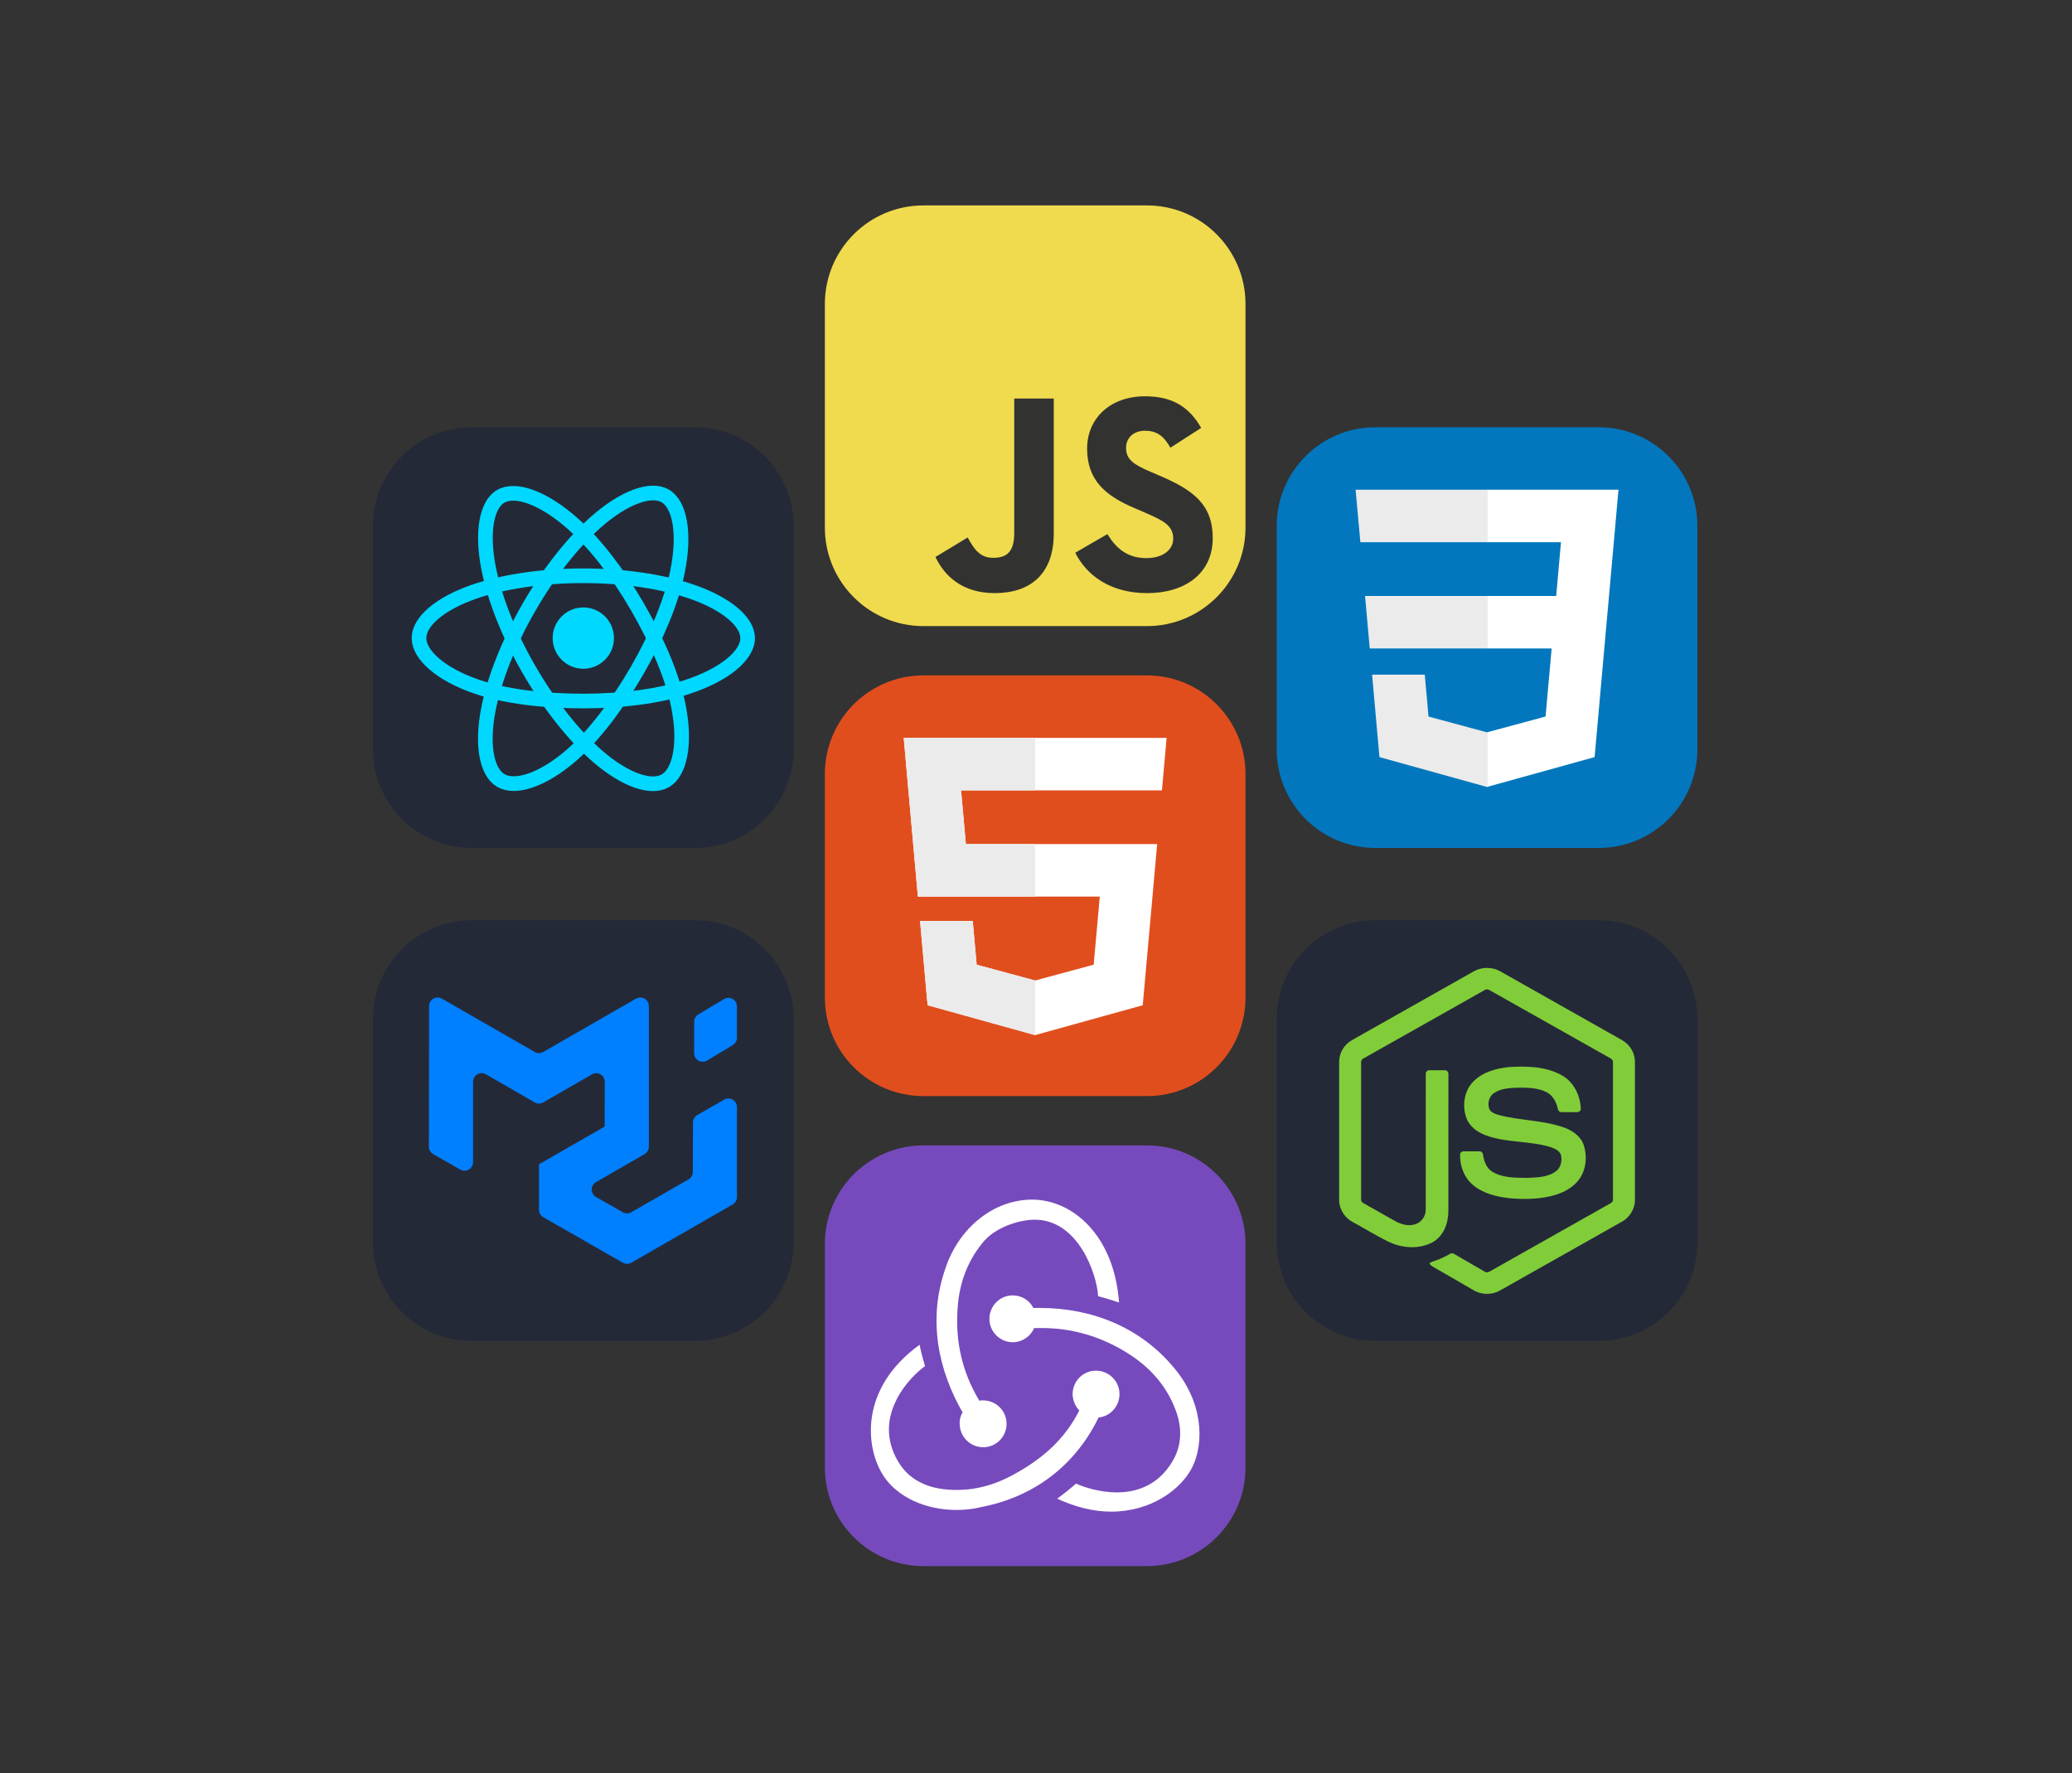 <svg width="1261" height="1079" viewBox="0 0 1261 1079" fill="none" xmlns="http://www.w3.org/2000/svg">
<rect x="0" y="0" width="1261" height="1079" fill="#333333" stroke="none"/>
<g id="master">
<g id="JavaScript" clip-path="url(#clip0_1_19)">
<path id="Vector" d="M698 125H562C528.863 125 502 151.863 502 185V321C502 354.137 528.863 381 562 381H698C731.137 381 758 354.137 758 321V185C758 151.863 731.137 125 698 125Z" fill="#F0DB4F"/>
<path id="Vector_2" d="M569.312 338.932L588.903 327.076C592.682 333.777 596.12 339.447 604.367 339.447C612.272 339.447 617.256 336.355 617.256 324.327V242.529H641.314V324.667C641.314 349.584 626.708 360.926 605.398 360.926C586.153 360.926 574.982 350.959 569.311 338.93" fill="#323330"/>
<path id="Vector_3" d="M654.381 336.354L673.969 325.013C679.126 333.434 685.828 339.62 697.684 339.62C707.653 339.62 714.009 334.636 714.009 327.762C714.009 319.514 707.479 316.592 696.481 311.782L690.468 309.203C673.111 301.815 661.597 292.535 661.597 272.945C661.597 254.901 675.345 241.153 696.826 241.153C712.12 241.153 723.118 246.481 731.022 260.4L712.291 272.429C708.166 265.04 703.7 262.119 696.826 262.119C689.78 262.119 685.312 266.587 685.312 272.429C685.312 279.646 689.78 282.568 700.09 287.037L706.104 289.614C726.553 298.379 738.067 307.313 738.067 327.418C738.067 349.072 721.055 360.928 698.2 360.928C675.861 360.928 661.426 350.274 654.381 336.354Z" fill="#323330"/>
</g>
<g id="React-Dark" clip-path="url(#clip1_1_19)">
<path id="Vector_4" d="M423 260H287C253.863 260 227 286.863 227 320V456C227 489.137 253.863 516 287 516H423C456.137 516 483 489.137 483 456V320C483 286.863 456.137 260 423 260Z" fill="#242938"/>
<path id="Vector_5" d="M355.001 406.951C365.305 406.951 373.657 398.598 373.657 388.295C373.657 377.992 365.305 369.639 355.001 369.639C344.698 369.639 336.345 377.992 336.345 388.295C336.345 398.598 344.698 406.951 355.001 406.951Z" fill="#00D8FF"/>
<path id="Vector_6" fill-rule="evenodd" clip-rule="evenodd" d="M355.002 350.363C380.05 350.363 403.319 353.957 420.864 359.998C442.003 367.275 455 378.306 455 388.295C455 398.704 441.226 410.423 418.525 417.944C401.363 423.63 378.779 426.598 355.002 426.598C330.624 426.598 307.539 423.812 290.183 417.881C268.226 410.376 255 398.506 255 388.295C255 378.387 267.41 367.441 288.251 360.175C305.862 354.035 329.705 350.363 354.998 350.363H355.002Z" stroke="#00D8FF" stroke-width="8.911"/>
<path id="Vector_7" fill-rule="evenodd" clip-rule="evenodd" d="M321.981 369.438C334.495 347.74 349.232 329.378 363.23 317.197C380.094 302.521 396.144 296.773 404.796 301.762C413.813 306.962 417.084 324.75 412.259 348.171C408.614 365.879 399.9 386.925 388.021 407.523C375.842 428.641 361.897 447.247 348.09 459.315C330.619 474.587 313.728 480.114 304.883 475.013C296.3 470.067 293.018 453.846 297.136 432.161C300.615 413.838 309.345 391.349 321.977 369.438H321.981Z" stroke="#00D8FF" stroke-width="8.911"/>
<path id="Vector_8" fill-rule="evenodd" clip-rule="evenodd" d="M322.012 407.578C309.463 385.904 300.919 363.962 297.353 345.752C293.06 323.811 296.095 307.036 304.74 302.032C313.748 296.816 330.792 302.866 348.674 318.744C362.194 330.748 376.077 348.805 387.99 369.383C400.204 390.481 409.358 411.856 412.919 429.844C417.425 452.608 413.778 470.001 404.941 475.116C396.367 480.08 380.676 474.825 363.945 460.427C349.809 448.263 334.685 429.468 322.012 407.578Z" stroke="#00D8FF" stroke-width="8.911"/>
</g>
<g id="CSS" clip-path="url(#clip2_1_19)">
<path id="Vector_9" d="M973 260H837C803.863 260 777 286.863 777 320V456C777 489.137 803.863 516 837 516H973C1006.14 516 1033 489.137 1033 456V320C1033 286.863 1006.14 260 973 260Z" fill="#0277BD"/>
<path id="Vector_10" d="M830.753 362.651L833.615 394.593H905.096V362.651H830.753Z" fill="#EBEBEB"/>
<path id="Vector_11" d="M905.095 298H904.985H825L827.904 329.942H905.095V298Z" fill="#EBEBEB"/>
<path id="Vector_12" d="M905.095 478.841V445.608L904.955 445.645L869.381 436.04L867.107 410.564H849.821H835.042L839.517 460.718L904.948 478.882L905.095 478.841Z" fill="#EBEBEB"/>
<path id="Vector_13" d="M944.318 394.593L940.61 436.019L904.985 445.635V478.866L970.468 460.718L970.948 455.321L978.454 371.229L979.233 362.651L985 298H904.985V329.942H949.994L947.088 362.651H904.985V394.593H944.318Z" fill="white"/>
</g>
<g id="HTML" clip-path="url(#clip3_1_19)">
<path id="Vector_14" d="M698 411H562C528.863 411 502 437.863 502 471V607C502 640.137 528.863 667 562 667H698C731.137 667 758 640.137 758 607V471C758 437.863 731.137 411 698 411Z" fill="#E14E1D"/>
<path id="Vector_15" d="M550 449L558.61 545.593H669.32L665.605 587.023L629.959 596.661L594.38 587.037L592.001 560.435H559.939L564.524 611.716L629.951 629.888L695.461 611.716L704.244 513.655H587.824L584.901 480.945H707.041H707.139L710 449H550Z" fill="white"/>
<path id="Vector_16" d="M630 449H550L558.61 545.593H630V513.655H587.824L584.901 480.945H630V449Z" fill="#EBEBEB"/>
<path id="Vector_17" d="M630 596.647L629.959 596.661L594.38 587.037L592.001 560.435H559.939L564.524 611.716L629.951 629.888L630 629.874V596.647Z" fill="#EBEBEB"/>
</g>
<g id="MaterialUI-Dark" clip-path="url(#clip4_1_19)">
<path id="Vector_18" d="M423 560H287C253.863 560 227 586.863 227 620V756C227 789.137 253.863 816 287 816H423C456.137 816 483 789.137 483 756V620C483 586.863 456.137 560 423 560Z" fill="#242938"/>
<path id="Vector_19" fill-rule="evenodd" clip-rule="evenodd" d="M419.031 717.671C419.823 717.216 420.482 716.561 420.941 715.771C421.4 714.981 421.643 714.084 421.646 713.171L421.74 683.03C421.742 682.117 421.986 681.22 422.445 680.43C422.903 679.64 423.562 678.985 424.354 678.53L440.693 669.145C441.485 668.69 442.382 668.452 443.295 668.453C444.208 668.455 445.105 668.696 445.895 669.154C446.686 669.611 447.342 670.268 447.798 671.059C448.254 671.85 448.495 672.747 448.495 673.661V728.457C448.495 729.374 448.253 730.273 447.794 731.066C447.335 731.859 446.675 732.517 445.88 732.973L384.219 768.39C383.431 768.842 382.539 769.08 381.631 769.081C380.723 769.082 379.83 768.845 379.042 768.395L330.651 740.718C329.854 740.262 329.191 739.605 328.73 738.811C328.269 738.017 328.026 737.115 328.026 736.197V708.567C328.026 708.536 328.063 708.515 328.094 708.53C328.12 708.546 328.156 708.53 328.156 708.494V708.463C328.156 708.442 328.167 708.421 328.188 708.411L368.042 685.515C368.078 685.494 368.062 685.437 368.021 685.437C368.01 685.437 367.999 685.432 367.991 685.424C367.984 685.417 367.979 685.406 367.979 685.395L368.057 658.306C368.061 657.39 367.823 656.49 367.367 655.695C366.912 654.9 366.254 654.24 365.462 653.78C364.67 653.321 363.77 653.078 362.854 653.077C361.938 653.076 361.038 653.317 360.245 653.775L330.625 670.843C329.834 671.298 328.938 671.538 328.026 671.538C327.114 671.538 326.218 671.298 325.427 670.843L295.714 653.734C294.922 653.278 294.024 653.038 293.111 653.039C292.197 653.039 291.3 653.28 290.509 653.737C289.718 654.194 289.061 654.851 288.605 655.642C288.148 656.433 287.907 657.33 287.906 658.244V707.202C287.907 708.115 287.668 709.011 287.213 709.802C286.758 710.593 286.103 711.251 285.314 711.709C284.525 712.168 283.629 712.411 282.717 712.414C281.804 712.417 280.907 712.181 280.115 711.728L263.625 702.301C262.826 701.845 262.163 701.185 261.702 700.389C261.241 699.594 260.999 698.69 261 697.77L261.146 612.197C261.148 611.285 261.389 610.389 261.846 609.599C262.303 608.81 262.96 608.154 263.75 607.698C264.54 607.242 265.436 607.001 266.348 607C267.26 606.999 268.157 607.238 268.948 607.692L325.432 640.135C326.222 640.588 327.116 640.826 328.026 640.826C328.936 640.826 329.831 640.588 330.62 640.135L387.089 607.692C387.881 607.237 388.779 606.998 389.692 607C390.606 607.002 391.503 607.244 392.294 607.702C393.084 608.16 393.74 608.818 394.196 609.61C394.652 610.401 394.891 611.299 394.891 612.213V697.806C394.891 698.722 394.65 699.622 394.192 700.414C393.734 701.207 393.075 701.865 392.281 702.322L362.708 719.353C361.914 719.811 361.255 720.471 360.797 721.265C360.339 722.059 360.099 722.961 360.101 723.878C360.103 724.794 360.347 725.694 360.809 726.487C361.27 727.279 361.933 727.935 362.729 728.39L379.042 737.676C379.83 738.125 380.722 738.36 381.629 738.358C382.536 738.356 383.427 738.118 384.214 737.666L419.031 717.671ZM422.453 640.89C422.454 641.811 422.699 642.715 423.163 643.511C423.627 644.306 424.294 644.964 425.096 645.418C425.897 645.872 426.805 646.105 427.726 646.094C428.647 646.082 429.548 645.827 430.339 645.353L445.964 635.978C446.735 635.516 447.373 634.862 447.817 634.08C448.261 633.298 448.494 632.414 448.495 631.515V612.411C448.493 611.49 448.247 610.586 447.783 609.791C447.318 608.997 446.651 608.339 445.85 607.886C445.048 607.433 444.141 607.2 443.221 607.212C442.3 607.224 441.399 607.479 440.609 607.952L424.984 617.327C424.213 617.789 423.574 618.443 423.131 619.226C422.687 620.008 422.454 620.892 422.453 621.791V640.895V640.89Z" fill="#007FFF"/>
</g>
<g id="NodeJS-Dark" clip-path="url(#clip5_1_19)">
<path id="Vector_20" d="M973 560H837C803.863 560 777 586.863 777 620V756C777 789.137 803.863 816 837 816H973C1006.14 816 1033 789.137 1033 756V620C1033 586.863 1006.14 560 973 560Z" fill="#242938"/>
<path id="Vector_21" d="M896.878 591.116C901.797 588.301 908.203 588.288 913.117 591.116C937.839 605.085 962.569 619.033 987.287 633.011C991.937 635.63 995.046 640.804 994.999 646.161V730.206C995.034 735.785 991.617 741.083 986.712 743.642C962.071 757.535 937.442 771.444 912.805 785.337C907.786 788.207 901.251 787.986 896.387 784.88C889 780.598 881.6 776.336 874.212 772.058C872.702 771.158 871 770.442 869.935 768.978C870.877 767.708 872.562 767.55 873.931 766.995C877.014 766.014 879.847 764.44 882.679 762.913C883.396 762.423 884.27 762.611 884.957 763.049C891.274 766.671 897.536 770.399 903.874 773.986C905.226 774.767 906.595 773.73 907.751 773.086C931.931 759.419 956.141 745.805 980.318 732.134C981.214 731.703 981.709 730.752 981.636 729.771C981.653 702.046 981.64 674.317 981.645 646.592C981.747 645.478 981.103 644.455 980.096 643.999C955.541 630.17 930.997 616.32 906.446 602.488C905.575 601.889 904.426 601.888 903.554 602.484C879.002 616.32 854.464 630.183 829.912 644.011C828.909 644.467 828.236 645.474 828.355 646.592C828.36 674.317 828.355 702.046 828.355 729.775C828.268 730.756 828.801 731.687 829.691 732.109C836.242 735.824 842.802 739.513 849.358 743.216C853.052 745.203 857.586 746.385 861.656 744.862C865.246 743.574 867.763 739.909 867.695 736.097C867.729 708.534 867.678 680.967 867.72 653.408C867.631 652.184 868.791 651.173 869.981 651.288C873.129 651.267 876.281 651.246 879.429 651.297C880.743 651.267 881.647 652.585 881.485 653.817C881.472 681.555 881.519 709.293 881.464 737.03C881.472 744.423 878.435 752.467 871.597 756.084C863.174 760.447 852.762 759.522 844.44 755.338C837.236 751.742 830.36 747.498 823.284 743.646C818.366 741.101 814.966 735.782 815.001 730.207V646.161C814.949 640.693 818.183 635.425 822.976 632.844C847.613 618.941 872.246 605.026 896.878 591.116Z" fill="#81CD39"/>
<path id="Vector_22" d="M918.372 649.335C929.117 648.643 940.62 648.926 950.289 654.219C957.776 658.275 961.926 666.789 962.058 675.106C961.849 676.227 960.676 676.846 959.605 676.769C956.488 676.765 953.369 676.812 950.252 676.748C948.929 676.799 948.161 675.58 947.995 674.411C947.099 670.431 944.928 666.49 941.183 664.57C935.433 661.692 928.767 661.837 922.497 661.897C917.92 662.139 912.998 662.536 909.12 665.227C906.143 667.266 905.239 671.382 906.301 674.697C907.303 677.077 910.05 677.845 912.299 678.553C925.248 681.94 938.97 681.602 951.672 686.059C956.931 687.876 962.075 691.409 963.875 696.915C966.23 704.295 965.198 713.115 959.947 719.039C955.689 723.914 949.488 726.568 943.303 728.009C935.075 729.844 926.536 729.891 918.18 729.076C910.323 728.18 902.146 726.116 896.081 720.763C890.894 716.259 888.361 709.241 888.612 702.469C888.672 701.325 889.811 700.527 890.907 700.621C894.046 700.596 897.186 700.587 900.325 700.626C901.58 700.536 902.509 701.62 902.574 702.802C903.152 706.593 904.577 710.573 907.884 712.82C914.264 716.937 922.271 716.655 929.577 716.77C935.63 716.502 942.425 716.421 947.364 712.42C949.97 710.138 950.742 706.32 950.038 703.036C949.275 700.263 946.374 698.971 943.883 698.126C931.1 694.083 917.224 695.55 904.565 690.977C899.425 689.161 894.455 685.727 892.481 680.447C889.726 672.974 890.988 663.73 896.789 658.006C902.445 652.312 910.609 650.12 918.372 649.335Z" fill="#81CD39"/>
</g>
<g id="Redux" clip-path="url(#clip6_1_19)">
<path id="Vector_23" d="M698 697H562C528.863 697 502 723.863 502 757V893C502 926.137 528.863 953 562 953H698C731.137 953 758 926.137 758 893V757C758 723.863 731.137 697 698 697Z" fill="#764ABC"/>
<path id="Vector_24" d="M668.579 862.599C675.96 861.835 681.559 855.472 681.304 847.837C681.05 840.202 674.687 834.094 667.052 834.094H666.543C658.653 834.348 652.545 840.965 652.799 848.855C653.054 852.673 654.581 855.981 656.871 858.272C648.218 875.324 634.984 887.795 615.132 898.23C601.643 905.356 587.645 907.901 573.647 906.12C562.194 904.593 553.287 899.502 547.687 891.104C539.543 878.633 538.78 865.144 545.651 851.655C550.487 841.983 558.122 834.857 562.958 831.294C561.94 827.986 560.413 822.386 559.649 818.314C522.746 845.038 526.563 881.178 537.761 898.23C546.16 910.955 563.212 918.845 582.046 918.845C587.136 918.845 592.226 918.336 597.316 917.063C629.894 910.701 654.581 891.358 668.579 862.599Z" fill="white"/>
<path id="Vector_25" d="M713.372 831.04C694.03 808.388 665.525 795.917 632.948 795.917H628.876C626.585 791.336 621.749 788.282 616.405 788.282H615.896C608.006 788.537 601.898 795.154 602.152 803.044C602.407 810.679 608.769 816.787 616.405 816.787H616.914C622.513 816.533 627.349 812.97 629.385 808.134H633.966C653.308 808.134 671.633 813.733 688.176 824.677C700.901 833.076 710.064 844.02 715.154 857.254C719.481 867.943 719.226 878.378 714.645 887.286C707.519 900.775 695.557 908.156 679.777 908.156C669.597 908.156 659.926 905.102 654.835 902.811C652.036 905.356 646.946 909.428 643.383 911.973C654.326 917.063 665.525 919.863 676.214 919.863C700.647 919.863 718.717 906.374 725.589 892.885C732.97 878.124 732.461 852.673 713.372 831.04Z" fill="white"/>
<path id="Vector_26" d="M584.082 866.926C584.337 874.561 590.699 880.669 598.335 880.669H598.844C606.733 880.414 612.842 873.797 612.587 865.907C612.333 858.272 605.97 852.164 598.335 852.164H597.826C597.317 852.164 596.553 852.164 596.044 852.419C585.609 835.112 581.283 816.278 582.81 795.918C583.828 780.647 588.918 767.413 597.826 756.469C605.206 747.052 619.459 742.471 629.13 742.216C656.108 741.707 667.561 775.302 668.324 788.791C671.633 789.555 677.232 791.337 681.05 792.609C677.996 751.379 652.545 730 628.112 730C605.206 730 584.082 746.543 575.683 770.976C563.976 803.553 571.611 834.857 585.864 859.545C584.591 861.326 583.828 864.126 584.082 866.926Z" fill="white"/>
</g>
</g>
<defs>
<clipPath id="clip0_1_19">
<rect width="256" height="256" fill="white" transform="translate(502 125)"/>
</clipPath>
<clipPath id="clip1_1_19">
<rect width="256" height="256" fill="white" transform="translate(227 260)"/>
</clipPath>
<clipPath id="clip2_1_19">
<rect width="256" height="256" fill="white" transform="translate(777 260)"/>
</clipPath>
<clipPath id="clip3_1_19">
<rect width="256" height="256" fill="white" transform="translate(502 411)"/>
</clipPath>
<clipPath id="clip4_1_19">
<rect width="256" height="256" fill="white" transform="translate(227 560)"/>
</clipPath>
<clipPath id="clip5_1_19">
<rect width="256" height="256" fill="white" transform="translate(777 560)"/>
</clipPath>
<clipPath id="clip6_1_19">
<rect width="256" height="256" fill="white" transform="translate(502 697)"/>
</clipPath>
</defs>
</svg>
